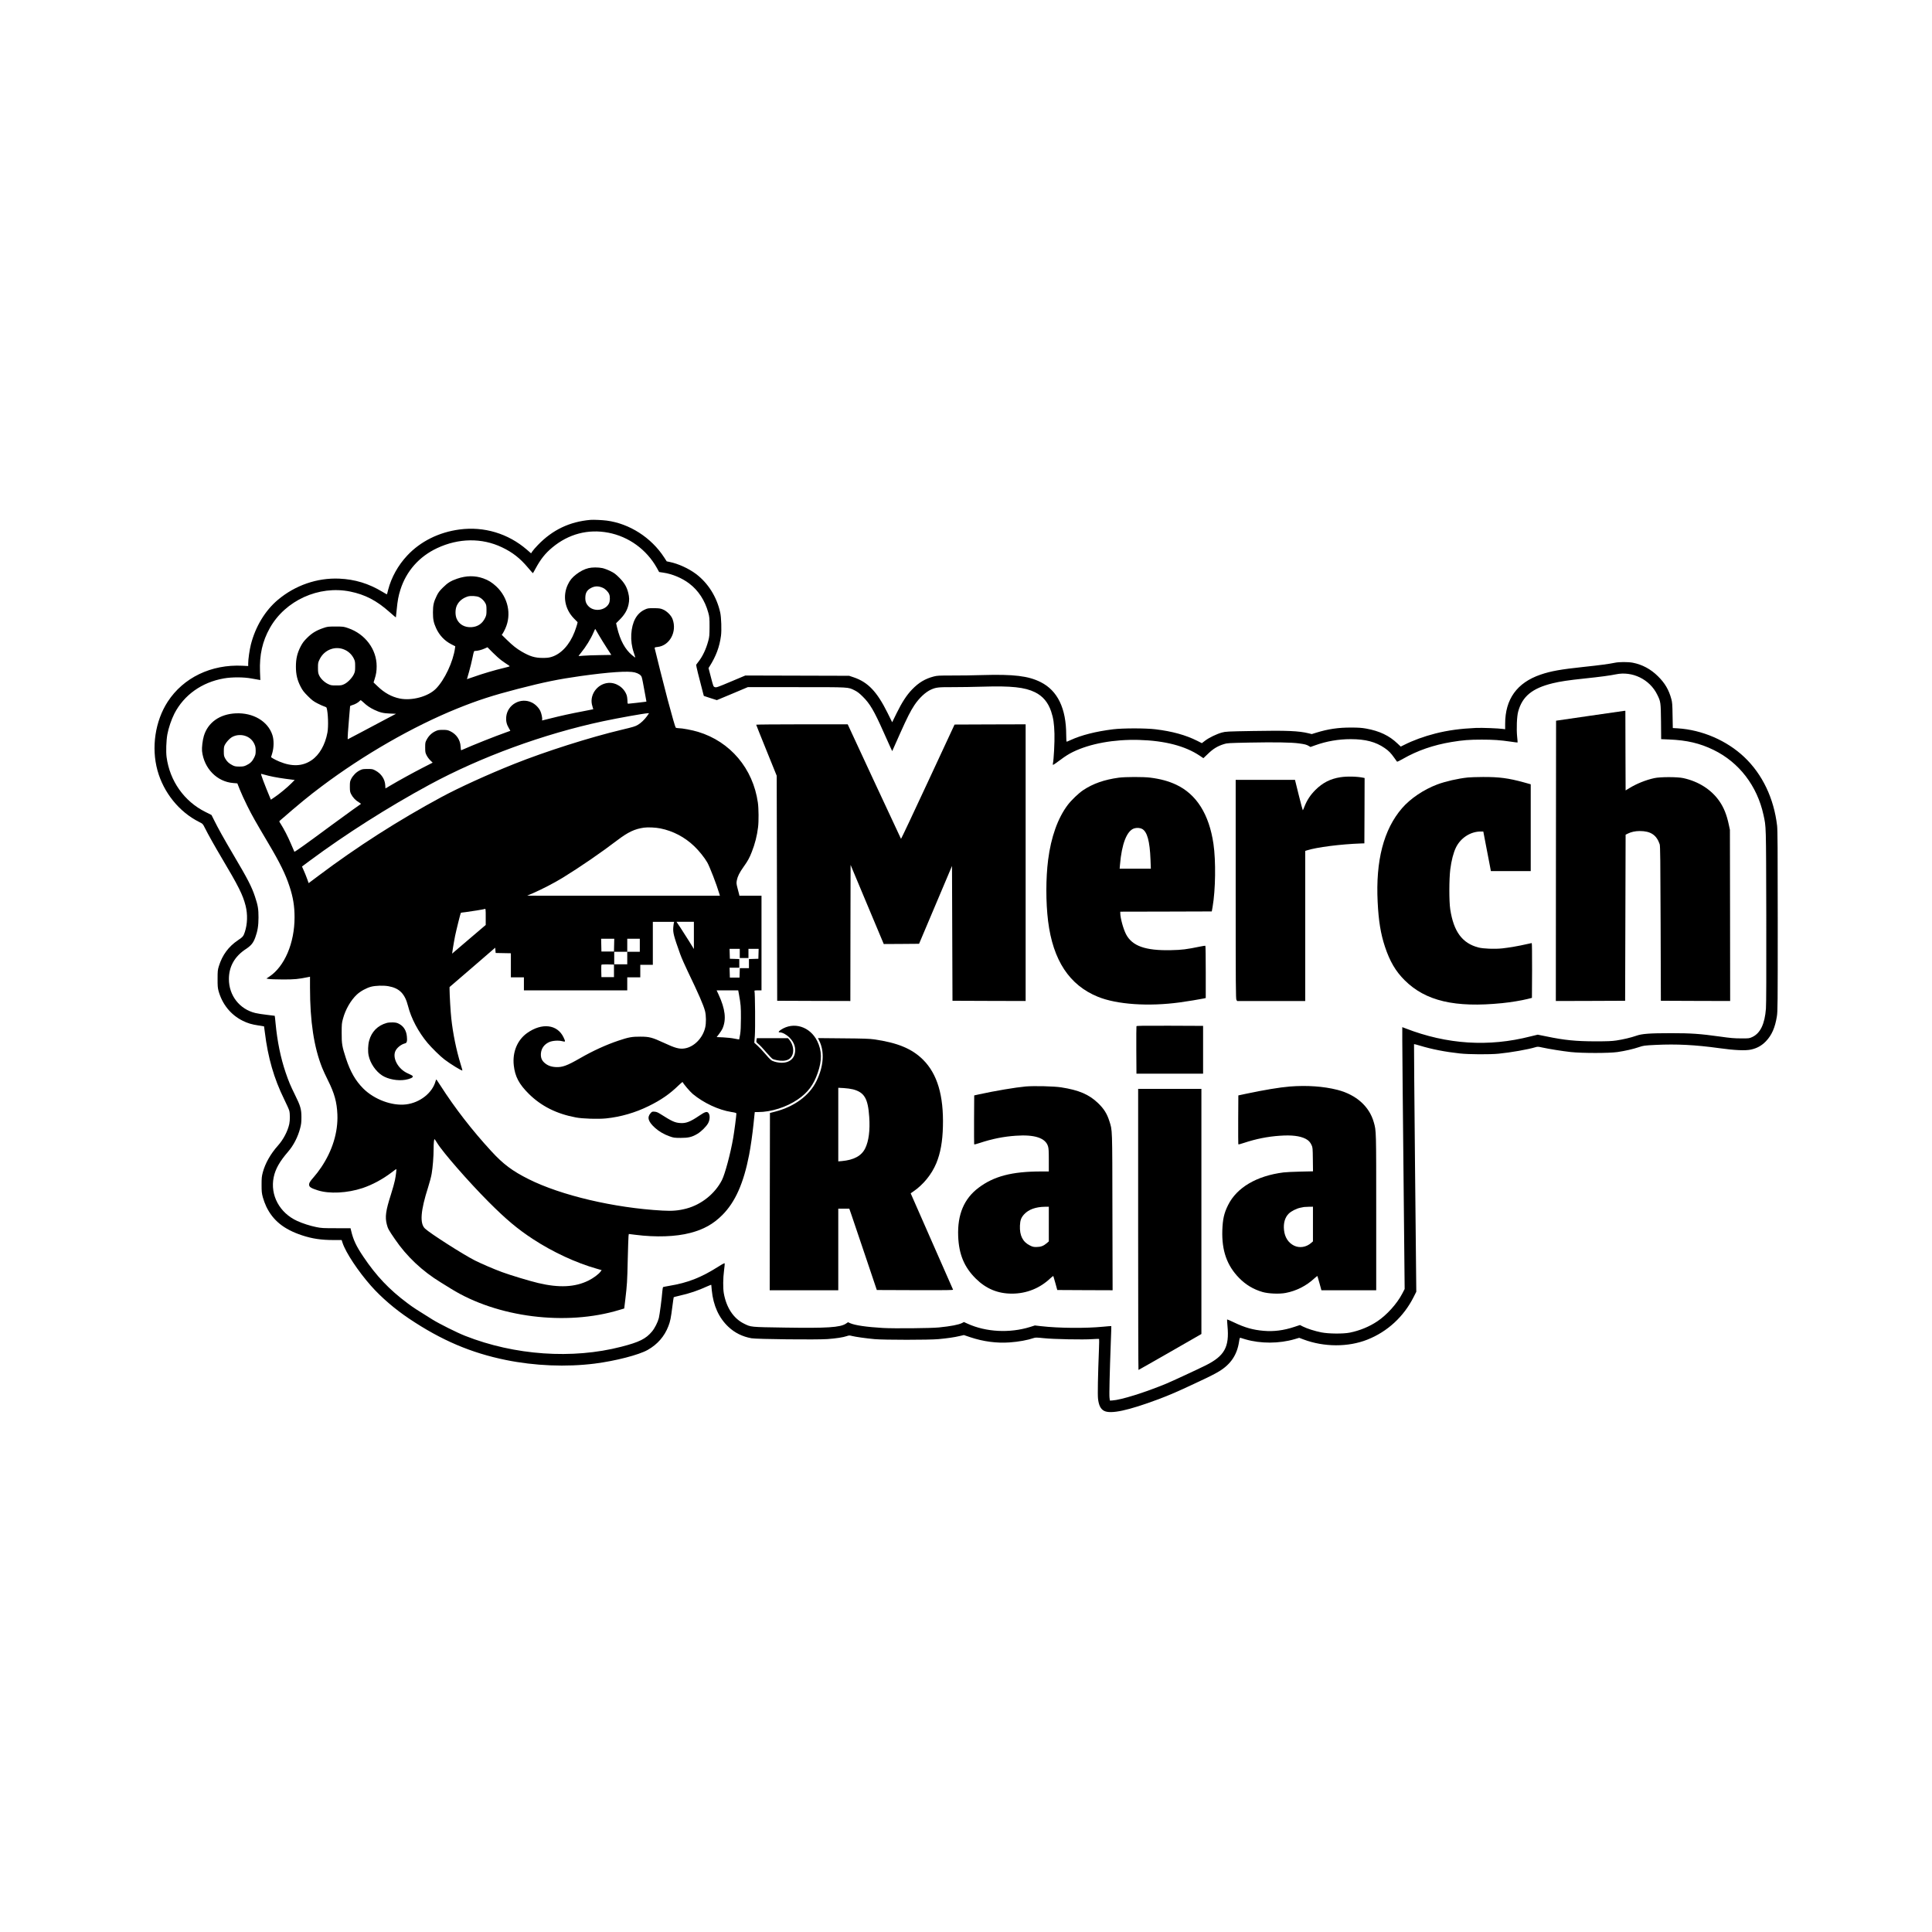 <?xml version="1.0" standalone="no"?>
<!DOCTYPE svg PUBLIC "-//W3C//DTD SVG 20010904//EN"
 "http://www.w3.org/TR/2001/REC-SVG-20010904/DTD/svg10.dtd">
<svg version="1.0" xmlns="http://www.w3.org/2000/svg"
 width="4001pt" height="4001pt" viewBox="0 0 4001 4001"
 preserveAspectRatio="xMidYMid meet">

<g transform="translate(0,4001) scale(0.1,-0.1)"
fill="#000000" stroke="none">
<path d="M12230 29244 c-433 -37 -789 -207 -1091 -521 -48 -49 -99 -108 -114
-131 l-27 -41 -86 75 c-387 335 -888 486 -1394 419 -428 -56 -811 -247 -1084
-539 -190 -202 -330 -455 -396 -711 -12 -49 -23 -92 -25 -93 -1 -2 -44 22 -95
53 -281 170 -568 258 -893 272 -456 19 -908 -136 -1268 -437 -265 -222 -468
-557 -562 -930 -27 -107 -55 -303 -55 -387 l0 -56 -119 6 c-646 32 -1224 -246
-1548 -745 -260 -401 -342 -950 -212 -1422 126 -459 449 -860 861 -1067 78
-39 78 -39 119 -121 72 -144 203 -377 349 -623 348 -585 439 -766 496 -991 45
-180 39 -379 -16 -546 -30 -89 -40 -100 -140 -168 -197 -132 -326 -308 -397
-537 -25 -81 -27 -102 -27 -263 -1 -142 3 -188 18 -245 76 -280 253 -500 502
-624 103 -51 186 -76 325 -97 63 -9 115 -18 117 -19 1 -1 9 -58 17 -126 64
-522 188 -953 400 -1384 51 -104 99 -210 105 -235 17 -59 17 -200 1 -275 -32
-150 -123 -324 -234 -448 -153 -171 -264 -367 -314 -553 -23 -87 -26 -118 -26
-259 0 -141 3 -172 26 -260 15 -55 47 -142 72 -194 139 -287 363 -468 735
-592 213 -71 400 -99 660 -99 l165 0 19 -58 c65 -200 322 -588 588 -889 213
-241 496 -484 792 -682 665 -446 1279 -708 2001 -855 600 -122 1252 -149 1840
-75 431 55 916 180 1099 284 203 115 346 280 427 490 39 99 53 170 83 408 13
103 26 190 28 193 3 3 55 16 114 30 215 48 389 107 587 198 42 19 77 32 77 27
0 -5 5 -55 10 -112 32 -318 147 -571 345 -757 130 -123 292 -203 477 -236 112
-20 1349 -33 1573 -17 178 13 327 36 399 61 48 16 58 17 107 4 74 -19 295 -50
469 -66 199 -18 1134 -18 1325 0 184 17 329 38 438 64 l88 20 137 -46 c268
-89 545 -125 810 -106 188 13 376 48 504 92 32 11 64 10 200 -4 200 -22 825
-34 1013 -20 72 5 133 7 136 3 3 -3 2 -89 -2 -191 -23 -582 -30 -960 -20
-1047 15 -135 54 -213 125 -250 138 -72 497 5 1131 242 223 84 395 158 735
318 330 154 414 197 515 257 243 147 375 344 415 619 11 69 15 81 29 76 9 -4
54 -18 101 -31 316 -92 700 -91 1023 4 l92 27 90 -34 c423 -159 924 -161 1320
-4 417 164 756 477 961 885 l54 107 -26 2562 c-14 1408 -23 2563 -21 2566 3 2
56 -11 118 -30 249 -76 532 -131 829 -163 190 -21 618 -23 805 -5 247 24 613
88 765 135 41 12 55 12 130 -5 145 -32 428 -77 600 -96 235 -25 793 -25 965 0
163 24 322 61 443 101 97 33 109 35 349 47 430 21 822 1 1313 -67 320 -45 550
-55 664 -29 123 27 221 82 307 172 121 127 189 283 226 514 17 107 18 231 18
1974 0 1490 -3 1883 -13 1975 -67 569 -304 1065 -680 1422 -363 343 -872 563
-1378 595 l-102 6 -5 261 c-3 224 -7 272 -25 338 -52 193 -133 331 -277 473
-150 149 -326 243 -522 281 -97 18 -283 18 -371 -1 -114 -24 -330 -53 -637
-85 -482 -51 -691 -88 -905 -162 -485 -167 -730 -507 -730 -1017 l0 -113 -42
6 c-102 14 -435 27 -568 21 -316 -14 -580 -50 -835 -115 -238 -61 -461 -142
-648 -237 l-69 -34 -67 63 c-171 164 -373 260 -650 310 -90 16 -159 21 -311
21 -264 1 -474 -30 -715 -104 l-100 -31 -65 16 c-204 50 -454 61 -1150 48
-530 -9 -570 -11 -645 -32 -107 -29 -265 -105 -348 -168 l-68 -52 -97 49
c-237 119 -516 196 -862 238 -204 25 -677 25 -880 0 -355 -44 -658 -121 -879
-223 -41 -19 -78 -34 -82 -34 -5 0 -9 62 -9 138 0 552 -178 920 -529 1096
-256 129 -559 165 -1209 146 -186 -6 -470 -10 -632 -9 -266 0 -303 -2 -372
-20 -180 -47 -312 -126 -450 -269 -112 -116 -210 -267 -321 -493 l-91 -186
-97 196 c-217 437 -404 634 -699 734 l-95 32 -1075 3 -1075 3 -299 -126 c-275
-116 -301 -125 -331 -115 -32 11 -32 11 -82 203 l-50 192 19 30 c137 217 208
407 239 640 15 113 6 383 -16 480 -72 326 -252 611 -503 800 -151 113 -366
211 -541 247 l-64 13 -52 80 c-266 412 -719 702 -1190 764 -95 12 -272 20
-335 15z m366 -265 c424 -81 793 -348 1007 -730 l47 -85 87 -13 c182 -26 386
-111 534 -223 192 -145 328 -353 397 -606 24 -89 26 -113 26 -292 -1 -178 -3
-204 -26 -291 -47 -174 -117 -322 -206 -435 -21 -27 -41 -54 -45 -60 -5 -9 53
-249 147 -603 l12 -43 134 -44 135 -43 321 134 320 135 1010 0 c1121 0 1062 3
1204 -67 56 -28 98 -60 166 -128 150 -147 237 -297 433 -738 54 -122 116 -260
138 -307 l40 -85 20 45 c11 25 78 173 147 330 142 317 212 456 291 575 99 149
232 274 347 325 105 46 148 51 448 50 157 0 439 4 627 10 586 18 865 -12 1076
-115 163 -80 273 -211 336 -400 45 -136 62 -249 68 -460 5 -170 -14 -538 -33
-622 -2 -13 0 -23 6 -23 5 0 73 47 151 105 98 74 178 124 263 165 352 171 846
261 1361 247 537 -15 960 -125 1262 -328 l74 -50 98 93 c105 102 196 157 326
198 66 22 95 23 530 32 519 10 870 5 1025 -17 121 -16 159 -26 205 -54 l34
-20 98 35 c236 85 483 127 738 127 302 0 515 -56 700 -184 85 -58 130 -105
200 -204 26 -38 52 -74 56 -78 4 -5 60 22 124 59 298 171 631 286 1005 348
237 39 363 49 625 49 244 0 377 -9 610 -43 71 -11 131 -18 133 -16 1 2 -2 54
-9 115 -17 165 -7 425 21 525 85 314 291 483 713 586 156 38 320 63 672 100
307 32 523 61 637 85 342 72 702 -103 857 -419 73 -147 74 -158 79 -562 l3
-361 166 -7 c367 -15 636 -78 919 -216 529 -257 903 -745 1034 -1345 56 -260
53 -162 58 -2090 2 -1197 0 -1826 -7 -1921 -24 -321 -117 -513 -284 -590 -61
-28 -65 -29 -232 -28 -138 0 -219 7 -430 37 -425 59 -601 71 -1020 71 -445 0
-602 -12 -718 -53 -112 -39 -268 -76 -412 -98 -96 -14 -184 -18 -440 -18 -400
1 -638 24 -1010 102 -93 19 -174 36 -180 36 -5 0 -73 -16 -150 -36 -864 -222
-1729 -167 -2587 166 l-68 26 0 -287 c0 -158 11 -1378 25 -2711 l24 -2425 -51
-98 c-108 -207 -319 -441 -515 -571 -167 -112 -363 -192 -568 -234 -139 -28
-442 -25 -593 5 -135 27 -295 78 -380 121 l-61 31 -118 -39 c-219 -73 -425
-99 -634 -81 -221 19 -389 66 -616 175 -75 36 -138 63 -141 61 -2 -3 2 -64 8
-137 41 -435 -61 -619 -450 -814 -154 -77 -706 -333 -820 -380 -451 -186 -937
-337 -1115 -347 l-50 -3 -8 60 c-8 59 3 507 27 1155 7 179 12 327 10 328 -1 2
-78 -4 -171 -13 -355 -35 -916 -31 -1280 11 l-132 15 -98 -31 c-425 -132 -913
-106 -1294 67 l-77 35 -38 -20 c-72 -36 -232 -67 -479 -92 -166 -17 -936 -24
-1160 -11 -341 20 -579 55 -679 99 l-44 20 -45 -30 c-120 -78 -388 -95 -1267
-81 -719 11 -697 9 -847 84 -214 107 -362 332 -414 629 -18 106 -16 312 5 467
9 73 16 140 14 148 -2 12 -34 -4 -131 -65 -362 -229 -630 -334 -1020 -399 -64
-11 -121 -22 -126 -25 -4 -3 -11 -44 -15 -91 -10 -139 -56 -485 -72 -550 -22
-86 -85 -211 -141 -278 -127 -153 -264 -221 -638 -317 -1011 -261 -2207 -178
-3230 225 -166 65 -535 249 -680 339 -324 201 -397 248 -518 339 -380 284
-645 564 -914 964 -146 217 -208 348 -252 538 l-12 50 -297 0 c-271 0 -307 2
-411 23 -130 26 -284 76 -396 127 -366 167 -564 535 -487 907 36 172 123 325
299 529 111 128 203 306 249 486 21 79 26 122 26 223 0 169 -19 237 -132 464
-98 199 -131 278 -196 468 -103 305 -172 640 -208 1021 -7 81 -15 149 -17 151
-2 1 -75 10 -162 20 -86 10 -193 26 -237 37 -328 78 -550 362 -550 704 0 258
119 469 351 621 109 72 152 124 195 239 48 131 67 245 67 415 0 176 -11 246
-73 433 -69 206 -150 364 -448 867 -194 329 -318 551 -398 714 l-54 108 -127
64 c-439 218 -739 643 -804 1139 -14 111 -7 335 16 465 23 129 84 310 146 432
199 386 568 649 1025 729 167 29 404 29 569 -1 66 -12 135 -24 153 -27 l33 -6
-7 174 c-13 348 50 629 203 902 321 573 1015 888 1664 757 310 -63 549 -187
817 -426 70 -62 128 -111 130 -110 1 2 9 75 17 162 18 187 36 284 77 413 122
384 388 685 758 859 446 210 930 217 1347 17 215 -102 371 -224 532 -415 56
-66 104 -120 106 -120 2 0 25 39 51 88 109 202 204 322 352 445 335 279 739
386 1158 306z"/>
<path d="M12186 28244 c-84 -20 -173 -66 -255 -130 -82 -63 -130 -122 -171
-209 -113 -237 -63 -510 127 -704 l75 -76 -12 -50 c-7 -27 -30 -95 -51 -151
-103 -266 -276 -455 -474 -517 -55 -17 -94 -22 -185 -22 -162 0 -267 32 -438
132 -104 61 -182 122 -304 241 l-107 105 20 28 c11 16 35 61 53 101 134 293
58 646 -188 875 -89 82 -162 127 -267 165 -173 61 -351 59 -541 -6 -132 -45
-198 -86 -298 -186 -69 -68 -94 -102 -127 -170 -62 -127 -77 -193 -77 -345 0
-142 14 -210 64 -321 67 -149 176 -264 316 -336 l82 -42 -5 -36 c-37 -281
-217 -664 -397 -844 -161 -162 -497 -252 -747 -202 -169 35 -319 117 -461 255
l-82 78 22 69 c32 101 42 166 42 268 0 349 -237 666 -588 787 -95 33 -101 34
-262 34 -161 0 -167 -1 -260 -33 -144 -50 -232 -104 -330 -202 -69 -68 -95
-104 -134 -178 -71 -138 -98 -255 -98 -417 0 -163 28 -281 99 -418 39 -75 66
-110 148 -192 85 -85 115 -108 200 -152 55 -28 119 -57 142 -64 24 -6 45 -19
47 -28 31 -104 40 -389 17 -511 -47 -255 -167 -464 -328 -573 -186 -128 -407
-137 -667 -29 -50 21 -110 50 -132 65 l-41 26 25 83 c35 118 37 273 3 376 -93
286 -400 467 -761 449 -330 -16 -574 -189 -658 -467 -27 -90 -45 -242 -38
-314 40 -360 310 -636 647 -662 l84 -7 50 -126 c27 -69 97 -223 156 -341 101
-203 158 -303 441 -782 233 -392 352 -634 433 -883 75 -226 105 -412 105 -642
0 -534 -207 -1019 -524 -1229 l-59 -39 49 -9 c27 -5 159 -9 294 -10 243 0 311
6 528 50 l32 7 0 -229 c0 -694 81 -1229 251 -1656 21 -54 75 -170 120 -260
135 -270 185 -451 196 -708 15 -366 -103 -751 -336 -1096 -44 -66 -112 -155
-152 -199 -83 -94 -101 -125 -97 -168 4 -40 45 -65 176 -107 241 -78 614 -59
931 46 204 69 414 182 600 323 50 39 94 71 97 71 8 0 -7 -133 -27 -230 -10
-52 -48 -187 -84 -300 -107 -334 -124 -461 -85 -615 22 -88 38 -117 167 -305
243 -358 567 -664 953 -899 58 -36 152 -94 210 -130 956 -595 2381 -775 3486
-439 l101 30 22 182 c37 310 41 379 51 831 6 242 13 460 16 485 l6 45 137 -17
c427 -54 835 -40 1136 39 278 72 479 185 665 372 267 268 440 658 554 1247 32
166 70 433 91 639 8 88 18 179 21 203 l5 42 69 0 c269 0 587 101 821 261 209
143 327 300 413 549 91 260 88 461 -10 660 -149 302 -489 408 -752 234 -52
-34 -60 -54 -22 -54 54 0 137 -45 201 -109 102 -102 139 -226 105 -345 -44
-152 -209 -212 -416 -152 -68 20 -84 34 -199 168 -50 59 -120 133 -156 165
l-64 58 11 145 c11 153 5 891 -7 923 -6 15 0 17 69 17 l76 0 0 980 0 980 -229
0 -229 0 -4 23 c-3 12 -18 69 -33 127 -25 97 -27 110 -16 169 15 80 55 160
141 281 87 122 120 182 168 305 66 166 110 339 131 515 15 120 13 387 -4 507
-100 707 -571 1265 -1239 1467 -121 37 -330 76 -406 76 -26 0 -52 6 -57 13
-11 13 -77 242 -167 580 -55 204 -261 1023 -268 1062 -3 17 5 21 61 27 251 28
406 317 309 577 -29 78 -121 169 -203 201 -51 21 -78 24 -185 25 -120 0 -127
-1 -193 -32 -164 -78 -258 -252 -274 -508 -7 -130 9 -255 52 -380 19 -55 32
-101 31 -103 -2 -2 -31 20 -65 48 -147 122 -249 310 -312 576 l-20 87 66 66
c107 105 166 204 191 320 19 91 17 154 -6 245 -31 124 -82 208 -185 312 -76
76 -105 98 -185 137 -52 26 -127 54 -165 62 -87 18 -211 18 -289 -1z m293
-405 c56 -23 115 -82 137 -135 21 -50 18 -147 -6 -193 -73 -144 -302 -176
-419 -60 -55 55 -74 111 -69 197 4 85 35 138 104 178 84 49 160 53 253 13z
m-2553 -197 c53 -27 99 -73 127 -126 18 -34 22 -57 22 -141 0 -87 -3 -107 -26
-156 -57 -122 -153 -188 -283 -197 -141 -9 -255 54 -307 170 -35 77 -34 201 2
278 42 89 116 151 224 187 60 19 190 12 241 -15z m2475 -783 c39 -68 114 -188
165 -267 52 -79 94 -144 94 -145 0 -1 -107 -3 -238 -4 -130 -2 -282 -7 -337
-12 -55 -5 -101 -8 -103 -6 -1 1 19 29 46 61 105 128 207 293 268 436 15 37
30 66 31 64 2 -2 35 -59 74 -127z m-2012 -528 c46 -34 104 -73 128 -88 24 -14
41 -29 36 -33 -4 -4 -62 -19 -128 -35 -161 -37 -449 -122 -617 -183 -76 -27
-138 -48 -138 -47 0 2 20 72 45 158 24 85 56 216 71 291 28 135 28 136 55 136
48 0 132 21 194 49 l60 27 105 -106 c58 -59 143 -135 189 -169z m-3246 221
c80 -37 145 -101 184 -180 25 -51 28 -67 28 -162 0 -93 -3 -111 -27 -163 -36
-76 -126 -170 -197 -204 -51 -25 -66 -28 -166 -28 -104 0 -114 2 -176 32 -76
38 -150 110 -182 181 -18 39 -22 65 -22 153 0 101 1 108 37 181 98 196 328
281 521 190z m6002 -467 c79 -21 130 -55 144 -97 11 -32 28 -120 75 -380 l23
-127 -26 -5 c-14 -3 -93 -12 -176 -21 -82 -9 -159 -17 -170 -18 -18 -3 -20 3
-21 67 -1 39 -9 90 -18 114 -57 157 -222 264 -383 249 -235 -22 -398 -265
-325 -482 11 -33 19 -61 18 -63 -2 -1 -97 -20 -212 -42 -245 -46 -468 -95
-684 -150 -85 -22 -158 -40 -161 -40 -4 0 -5 8 -2 19 7 28 -14 129 -38 178
-33 69 -103 139 -175 174 -231 114 -509 -43 -531 -300 -7 -86 9 -153 53 -227
19 -31 33 -58 32 -59 -2 -1 -39 -14 -83 -30 -238 -84 -676 -258 -931 -371 -8
-4 -13 19 -15 73 -7 141 -87 260 -217 321 -49 23 -70 27 -152 27 -82 0 -103
-4 -152 -27 -76 -35 -138 -95 -179 -170 -33 -60 -34 -68 -34 -168 0 -96 3
-110 29 -161 15 -32 50 -79 77 -105 l49 -48 -198 -101 c-200 -103 -498 -266
-680 -374 l-100 -59 -4 67 c-7 125 -82 238 -200 302 -60 33 -68 34 -168 34
-96 0 -110 -3 -161 -29 -71 -35 -139 -104 -176 -176 -25 -50 -28 -64 -28 -160
0 -90 4 -112 24 -152 33 -68 96 -135 158 -170 30 -17 51 -34 46 -38 -4 -3 -78
-55 -163 -115 -85 -60 -292 -211 -460 -335 -467 -346 -747 -547 -754 -539 -2
2 -33 75 -70 162 -64 151 -142 303 -213 415 -34 52 -34 53 -14 70 390 339 597
509 856 703 877 659 1892 1242 2809 1614 428 173 739 274 1261 409 551 142
837 200 1295 265 593 83 991 110 1125 76z m-5624 -616 c76 -72 141 -116 229
-158 118 -56 186 -73 328 -78 l123 -5 -228 -120 c-125 -66 -349 -185 -497
-264 -147 -79 -271 -144 -274 -144 -7 0 7 225 29 464 10 115 19 215 19 221 0
6 21 16 46 23 53 14 122 53 149 82 10 11 21 20 25 20 4 0 27 -19 51 -41z
m5878 -290 c-50 -70 -128 -145 -191 -181 -51 -30 -98 -45 -323 -98 -668 -159
-1590 -452 -2238 -711 -544 -217 -1144 -491 -1502 -684 -899 -485 -1747 -1028
-2556 -1636 l-197 -148 -31 87 c-17 48 -48 125 -69 172 l-38 85 157 117 c745
553 1625 1112 2479 1575 1067 578 2371 1055 3600 1317 314 67 848 162 923 165
l28 1 -42 -61z m-8288 -421 c71 -32 125 -86 157 -157 21 -45 26 -72 27 -136 0
-71 -4 -88 -33 -147 -37 -76 -82 -120 -162 -157 -47 -22 -68 -26 -145 -26 -78
1 -97 5 -142 28 -72 37 -114 76 -149 139 -26 48 -29 62 -29 148 0 80 4 102 23
138 29 54 93 125 139 153 90 56 215 62 314 17z m454 -814 c118 -29 286 -56
494 -81 l44 -5 -64 -65 c-86 -87 -234 -210 -341 -284 l-88 -60 -14 33 c-121
290 -203 509 -188 503 9 -3 80 -22 157 -41z m8112 -1090 c263 -53 503 -180
699 -367 98 -93 216 -240 271 -337 52 -92 193 -457 246 -637 l16 -53 -1997 0
-1997 1 120 51 c189 82 446 215 620 322 358 220 792 518 1130 776 222 168 358
233 550 260 80 12 246 4 342 -16z m-3618 -1831 l0 -168 -276 -235 c-151 -129
-308 -263 -348 -297 l-72 -62 18 122 c11 67 30 178 44 247 25 120 112 470 119
477 2 2 43 8 92 13 101 12 397 60 403 66 17 16 21 -16 20 -163z m3896 -125
c-3 -13 -9 -55 -12 -94 -8 -109 9 -177 142 -549 25 -71 95 -231 155 -355 231
-480 328 -702 361 -829 23 -92 25 -249 3 -341 -50 -216 -229 -399 -421 -431
-112 -18 -197 4 -439 117 -237 110 -298 126 -484 126 -172 1 -243 -12 -451
-82 -254 -85 -532 -212 -794 -363 -271 -156 -369 -192 -504 -185 -100 5 -174
33 -239 92 -55 50 -76 108 -70 191 9 105 68 187 168 233 68 32 197 41 278 19
64 -17 66 -11 23 80 -128 270 -448 308 -756 89 -202 -145 -305 -394 -275 -668
26 -234 109 -390 314 -593 257 -253 572 -411 971 -486 139 -27 463 -37 627
-20 302 31 606 119 883 256 257 126 438 252 620 430 43 43 81 72 83 66 11 -33
152 -199 210 -247 227 -187 533 -330 797 -372 81 -12 105 -20 105 -32 0 -42
-43 -373 -66 -505 -55 -320 -169 -746 -233 -873 -144 -282 -424 -507 -736
-590 -160 -42 -292 -54 -495 -42 -999 55 -2100 314 -2772 651 -338 169 -527
311 -773 579 -396 430 -755 893 -1054 1360 -41 63 -78 119 -82 124 -4 5 -13
-11 -19 -35 -66 -242 -323 -445 -611 -480 -291 -35 -659 102 -887 330 -160
161 -266 346 -356 619 -82 252 -91 303 -90 532 0 179 2 203 27 293 51 192 163
385 288 501 75 70 196 136 294 162 92 24 254 29 358 11 228 -40 342 -155 407
-410 64 -255 214 -538 405 -766 85 -101 265 -278 350 -342 126 -96 359 -239
371 -227 2 2 -15 62 -37 132 -89 290 -159 631 -193 946 -15 131 -35 482 -36
602 l0 47 473 407 472 408 5 -55 5 -54 158 -3 157 -3 0 -249 0 -250 135 0 135
0 0 -135 0 -135 1070 0 1070 0 0 135 0 135 135 0 135 0 0 130 0 130 130 0 130
0 0 445 0 445 221 0 221 0 -7 -22z m415 -260 l0 -281 -98 159 c-54 87 -135
214 -180 282 l-82 122 180 0 180 0 0 -282z m-1652 -200 l-3 -133 -130 0 -130
0 -3 133 -3 132 136 0 136 0 -3 -132z m532 -3 l0 -135 -130 0 -130 0 0 -130 0
-130 -135 0 -135 0 0 130 0 130 135 0 135 0 0 135 0 135 130 0 130 0 0 -135z
m2070 -170 l0 -95 90 0 90 0 0 95 0 95 105 0 106 0 -3 -102 -3 -103 -97 -3
-98 -3 0 -94 0 -95 -95 0 -94 0 -3 -97 -3 -98 -100 0 -100 0 -3 103 -3 102
101 0 100 0 0 90 0 89 -97 3 -98 3 -3 103 -3 102 106 0 105 0 0 -95z m-2605
-360 l0 -130 -130 0 -130 0 -3 119 c-1 66 0 126 2 133 4 11 34 13 133 11 l128
-3 0 -130z m2589 -492 c36 -199 41 -253 40 -488 -1 -170 -5 -269 -17 -339 -9
-54 -17 -99 -19 -101 -2 -2 -46 6 -98 16 -52 11 -157 23 -232 26 l-136 6 50
66 c28 36 59 84 69 107 84 189 60 406 -81 711 l-39 83 224 0 223 0 16 -87z
m-6252 -3071 c115 -191 651 -804 1063 -1218 365 -366 602 -565 926 -777 409
-267 889 -490 1321 -612 l98 -28 -22 -29 c-38 -54 -151 -138 -253 -188 -277
-137 -607 -153 -1040 -50 -181 43 -577 163 -748 226 -183 68 -412 167 -562
241 -240 121 -929 561 -1034 661 -111 106 -91 368 65 855 30 94 64 221 74 284
22 127 40 355 40 514 0 111 8 199 19 199 3 -1 27 -35 53 -78z"/>
<path d="M8006 18825 c-184 -52 -312 -182 -361 -365 -25 -90 -29 -224 -11
-310 34 -160 145 -324 280 -412 122 -79 324 -116 482 -89 90 16 157 45 152 67
-3 19 -4 19 -113 70 -187 87 -307 301 -251 448 28 73 120 149 208 170 34 8 44
49 34 144 -12 120 -66 207 -158 257 -44 24 -67 29 -133 32 -47 1 -100 -3 -129
-12z"/>
<path d="M13472 16956 c-76 -86 -48 -176 94 -304 81 -73 187 -135 302 -175 81
-29 97 -31 227 -32 161 0 234 17 344 82 83 49 188 153 226 223 36 67 41 158
12 203 -31 48 -70 38 -196 -48 -189 -128 -276 -161 -396 -152 -111 8 -171 36
-409 187 -52 33 -80 45 -120 48 -49 4 -54 2 -84 -32z"/>
<path d="M32920 25186 l-695 -101 -3 -2903 -2 -2902 717 2 718 3 5 1719 5
1720 46 23 c70 35 155 53 246 53 226 0 349 -81 414 -275 11 -33 15 -334 19
-1640 l5 -1600 718 -3 717 -2 -2 1772 -3 1773 -23 107 c-43 204 -103 353 -194
485 -165 239 -431 410 -748 479 -122 27 -477 27 -600 0 -175 -38 -367 -115
-520 -209 l-75 -46 -3 825 -2 824 -23 -1 c-12 -1 -335 -47 -717 -103z"/>
<path d="M15660 25002 c0 -5 96 -245 213 -533 l212 -524 5 -2330 5 -2330 757
-3 758 -2 2 1410 3 1409 279 -667 c154 -367 309 -736 344 -820 l64 -152 366 2
365 3 341 806 341 806 5 -1396 5 -1396 758 -3 757 -2 0 2865 0 2865 -736 -2
-736 -3 -552 -1187 c-303 -653 -554 -1184 -557 -1180 -3 4 -253 539 -555 1189
l-549 1183 -947 0 c-522 0 -948 -4 -948 -8z"/>
<path d="M27757 23914 c-206 -32 -367 -114 -517 -264 -104 -104 -175 -213
-226 -344 -16 -42 -31 -76 -34 -76 -3 0 -41 142 -84 315 l-78 315 -614 0 -614
0 0 -2268 c0 -2036 2 -2270 16 -2290 l15 -22 705 0 704 0 0 1554 0 1554 33 11
c204 66 700 129 1127 144 l65 2 3 677 2 676 -27 6 c-130 27 -339 32 -476 10z"/>
<path d="M23168 23905 c-299 -41 -533 -123 -734 -257 -98 -65 -247 -208 -324
-310 -204 -271 -344 -663 -404 -1133 -49 -382 -49 -882 -1 -1270 101 -812 441
-1328 1033 -1568 390 -159 1047 -204 1692 -116 154 21 412 63 492 80 l48 11 0
538 c0 296 -3 541 -8 544 -4 2 -50 -4 -102 -15 -292 -60 -381 -71 -610 -76
-531 -12 -805 86 -932 332 -57 112 -118 335 -118 437 l0 28 948 2 947 3 17 95
c61 351 69 951 18 1302 -90 616 -352 1031 -775 1229 -157 73 -322 118 -535
145 -143 18 -518 17 -652 -1z m482 -1060 c107 -56 161 -252 176 -637 l7 -188
-323 0 -323 0 7 83 c36 432 142 704 295 752 50 16 119 12 161 -10z"/>
<path d="M30398 23909 c-204 -21 -464 -81 -633 -144 -281 -106 -559 -293 -731
-493 -380 -441 -547 -1085 -504 -1942 19 -392 63 -659 151 -925 101 -304 221
-509 408 -695 432 -430 1041 -573 2021 -474 179 18 396 54 525 86 l90 23 3
568 c1 340 -2 567 -7 567 -5 0 -57 -11 -116 -25 -140 -33 -353 -70 -492 -85
-158 -17 -395 -8 -498 19 -334 88 -511 328 -582 791 -25 163 -24 627 1 825 23
184 65 346 117 453 96 198 300 331 510 332 l57 0 50 -262 c28 -145 64 -329 79
-410 l28 -148 413 0 412 0 0 899 0 899 -147 41 c-314 86 -506 112 -843 110
-129 -1 -270 -5 -312 -10z"/>
<path d="M23535 18758 c-3 -7 -4 -231 -3 -498 l3 -485 690 0 690 0 0 495 0
495 -688 3 c-545 2 -689 0 -692 -10z"/>
<path d="M15666 18470 c-6 -38 -4 -43 26 -68 44 -35 93 -87 195 -205 47 -54
94 -104 106 -112 39 -25 157 -47 228 -42 86 5 142 36 177 97 53 90 30 240 -52
338 l-28 32 -323 0 -322 0 -7 -40z"/>
<path d="M16963 18463 c117 -230 96 -536 -58 -848 -145 -294 -458 -524 -850
-625 l-110 -28 -3 -1836 -2 -1836 710 0 710 0 0 845 0 845 114 0 114 0 46
-132 c25 -73 154 -452 285 -843 l239 -710 792 -3 c633 -2 791 0 787 10 -3 7
-201 458 -441 1002 -240 544 -436 990 -436 992 0 2 21 18 48 35 212 144 386
358 483 592 85 207 128 445 136 757 17 643 -116 1090 -412 1385 -228 227 -529
352 -1015 421 -90 13 -227 18 -638 21 l-523 5 24 -49z m700 -1012 c237 -62
312 -188 338 -572 19 -276 -10 -500 -83 -649 -76 -156 -233 -242 -485 -265
l-73 -6 0 762 0 762 113 -6 c61 -3 147 -15 190 -26z"/>
<path d="M21240 17510 c-210 -19 -637 -91 -965 -163 l-100 -22 -3 -500 c-1
-275 0 -505 2 -511 3 -8 43 2 118 27 250 83 490 132 745 149 391 28 616 -47
667 -221 13 -41 16 -104 16 -286 l0 -233 -167 0 c-597 -1 -969 -98 -1286 -336
-303 -227 -441 -556 -424 -1004 14 -375 125 -642 366 -880 212 -209 454 -310
747 -310 301 0 579 111 796 318 41 39 59 51 63 41 3 -8 22 -75 43 -149 l37
-135 573 -3 573 -2 -4 1617 c-3 1776 0 1685 -63 1885 -48 153 -113 257 -235
374 -188 180 -397 269 -764 326 -150 23 -559 33 -735 18z m480 -2849 l0 -359
-41 -36 c-69 -58 -124 -79 -209 -80 -66 -1 -84 3 -142 32 -148 73 -215 206
-206 411 5 113 25 166 88 235 92 99 237 152 428 155 l82 1 0 -359z"/>
<path d="M26710 17509 c-205 -16 -544 -73 -915 -152 l-150 -32 -3 -500 c-1
-275 0 -505 2 -511 3 -7 46 3 118 28 248 82 489 131 745 148 241 17 411 -3
530 -63 61 -32 96 -68 125 -132 22 -47 23 -64 26 -296 l3 -246 -263 -6 c-145
-3 -301 -11 -348 -17 -554 -70 -967 -312 -1147 -675 -84 -167 -112 -293 -120
-525 -13 -418 95 -726 345 -983 140 -143 296 -237 487 -293 121 -35 346 -45
478 -20 222 42 428 146 595 301 33 31 62 52 65 48 2 -4 21 -72 43 -150 l39
-143 567 0 568 0 0 1608 c0 1722 1 1690 -50 1870 -92 329 -365 572 -754 672
-286 73 -631 97 -986 69z m480 -2848 l0 -359 -37 -32 c-102 -90 -243 -111
-356 -55 -117 58 -190 171 -206 320 -16 144 19 266 100 344 50 49 161 105 239
120 30 6 64 13 75 15 11 2 57 4 103 5 l82 1 0 -359z"/>
<path d="M23570 14550 c0 -1600 3 -2910 7 -2910 3 0 298 167 655 372 l648 372
0 2538 0 2538 -655 0 -655 0 0 -2910z"/>
</g>
</svg>
